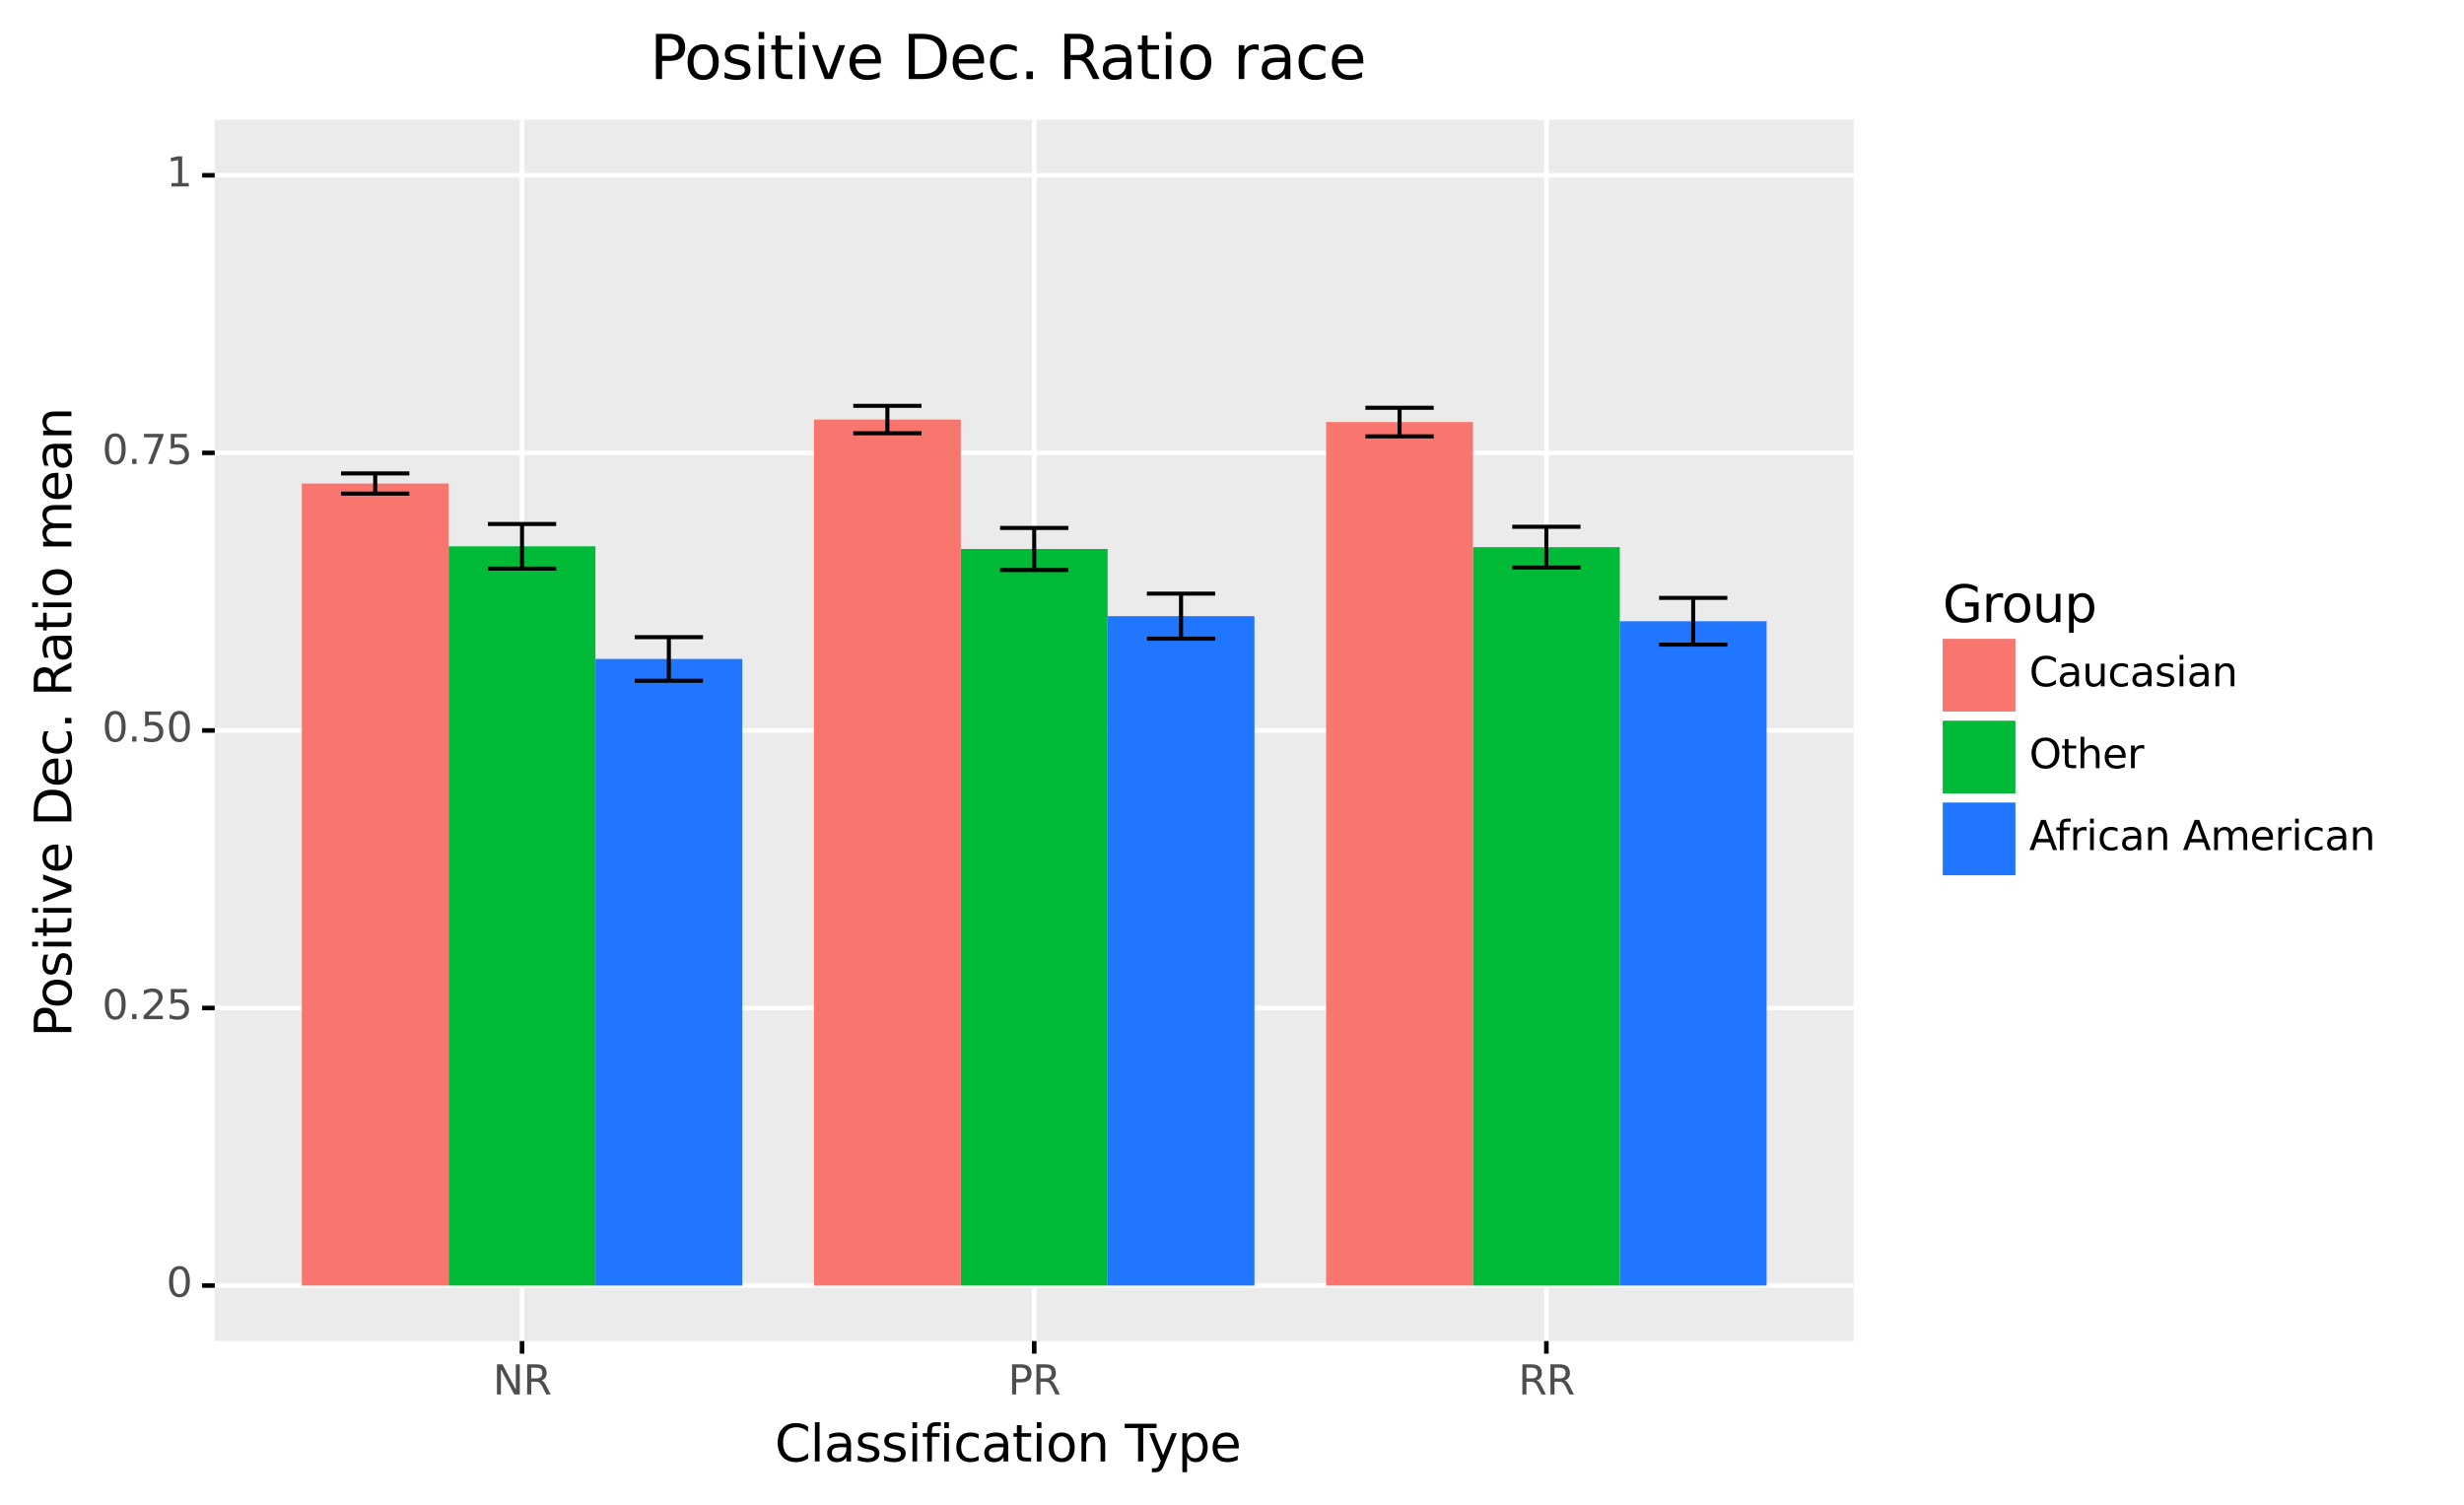 <?xml version="1.0" encoding="utf-8" standalone="no"?>
<!DOCTYPE svg PUBLIC "-//W3C//DTD SVG 1.1//EN"
  "http://www.w3.org/Graphics/SVG/1.1/DTD/svg11.dtd">
<svg xmlns:xlink="http://www.w3.org/1999/xlink" width="536.893pt" height="327.93pt" viewBox="0 0 536.893 327.93" xmlns="http://www.w3.org/2000/svg" version="1.1">
 <rect x="0" y="0" width="536.893" height="327.93" fill="#808080" stroke="none"/>
 <defs>
  <style type="text/css">*{stroke-linejoin: round; stroke-linecap: butt}</style>
 </defs>
 <g id="figure_1">
  <g id="patch_1">
   <path d="M 0 327.93 
L 536.893 327.93 
L 536.893 0 
L 0 0 
z
" style="fill: #ffffff; stroke: #ffffff; stroke-linejoin: miter"/>
  </g>
  <g id="axes_1">
   <g id="patch_2">
    <path d="M 46.79 292.217 
L 403.91 292.217 
L 403.91 26.105 
L 46.79 26.105 
z
" style="fill: #ebebeb"/>
   </g>
   <g id="matplotlib.axis_1">
    <g id="xtick_1">
     <g id="line2d_1">
      <path d="M 113.75 292.217 
L 113.75 26.105 
" clip-path="url(#p8789579116)" style="fill: none; stroke: #ffffff"/>
     </g>
     <g id="line2d_2">
      <path d="M 113.75 292.217 
" style="fill: none; stroke: #333333; stroke-width: 1.5"/>
      <defs>
       <path id="mdad5d3efa2" d="M 0 0 
L 0 2.75 
" style="stroke: #000000"/>
      </defs>
      <g>
       <use xlink:href="#mdad5d3efa2" x="113.75" y="292.217" style="fill: #333333; stroke: #000000"/>
      </g>
     </g>
     <g id="text_1">
      <!-- NR -->
      <g style="fill: #4d4d4d" transform="translate(107.401 303.854)scale(0.088 -0.088)">
       <defs>
        <path id="DejaVuSans-4e" d="M 628 4666 
L 1478 4666 
L 3547 763 
L 3547 4666 
L 4159 4666 
L 4159 0 
L 3309 0 
L 1241 3903 
L 1241 0 
L 628 0 
L 628 4666 
z
" transform="scale(0.016)"/>
        <path id="DejaVuSans-52" d="M 2841 2188 
Q 3044 2119 3236 1894 
Q 3428 1669 3622 1275 
L 4263 0 
L 3584 0 
L 2988 1197 
Q 2756 1666 2539 1819 
Q 2322 1972 1947 1972 
L 1259 1972 
L 1259 0 
L 628 0 
L 628 4666 
L 2053 4666 
Q 2853 4666 3247 4331 
Q 3641 3997 3641 3322 
Q 3641 2881 3436 2590 
Q 3231 2300 2841 2188 
z
M 1259 4147 
L 1259 2491 
L 2053 2491 
Q 2509 2491 2742 2702 
Q 2975 2913 2975 3322 
Q 2975 3731 2742 3939 
Q 2509 4147 2053 4147 
L 1259 4147 
z
" transform="scale(0.016)"/>
       </defs>
       <use xlink:href="#DejaVuSans-4e"/>
       <use xlink:href="#DejaVuSans-52" x="74.805"/>
      </g>
     </g>
    </g>
    <g id="xtick_2">
     <g id="line2d_3">
      <path d="M 225.35 292.217 
L 225.35 26.105 
" clip-path="url(#p8789579116)" style="fill: none; stroke: #ffffff"/>
     </g>
     <g id="line2d_4">
      <path d="M 225.35 292.217 
" style="fill: none; stroke: #333333; stroke-width: 1.5"/>
      <g>
       <use xlink:href="#mdad5d3efa2" x="225.35" y="292.217" style="fill: #333333; stroke: #000000"/>
      </g>
     </g>
     <g id="text_2">
      <!-- PR -->
      <g style="fill: #4d4d4d" transform="translate(219.639 303.854)scale(0.088 -0.088)">
       <defs>
        <path id="DejaVuSans-50" d="M 1259 4147 
L 1259 2394 
L 2053 2394 
Q 2494 2394 2734 2622 
Q 2975 2850 2975 3272 
Q 2975 3691 2734 3919 
Q 2494 4147 2053 4147 
L 1259 4147 
z
M 628 4666 
L 2053 4666 
Q 2838 4666 3239 4311 
Q 3641 3956 3641 3272 
Q 3641 2581 3239 2228 
Q 2838 1875 2053 1875 
L 1259 1875 
L 1259 0 
L 628 0 
L 628 4666 
z
" transform="scale(0.016)"/>
       </defs>
       <use xlink:href="#DejaVuSans-50"/>
       <use xlink:href="#DejaVuSans-52" x="60.303"/>
      </g>
     </g>
    </g>
    <g id="xtick_3">
     <g id="line2d_5">
      <path d="M 336.95 292.217 
L 336.95 26.105 
" clip-path="url(#p8789579116)" style="fill: none; stroke: #ffffff"/>
     </g>
     <g id="line2d_6">
      <path d="M 336.95 292.217 
" style="fill: none; stroke: #333333; stroke-width: 1.5"/>
      <g>
       <use xlink:href="#mdad5d3efa2" x="336.95" y="292.217" style="fill: #333333; stroke: #000000"/>
      </g>
     </g>
     <g id="text_3">
      <!-- RR -->
      <g style="fill: #4d4d4d" transform="translate(330.835 303.854)scale(0.088 -0.088)">
       <use xlink:href="#DejaVuSans-52"/>
       <use xlink:href="#DejaVuSans-52" x="69.482"/>
      </g>
     </g>
    </g>
    <g id="text_4">
     <!-- Classification Type -->
     <g transform="translate(168.82 318.442)scale(0.11 -0.11)">
      <defs>
       <path id="DejaVuSans-43" d="M 4122 4306 
L 4122 3641 
Q 3803 3938 3442 4084 
Q 3081 4231 2675 4231 
Q 1875 4231 1450 3742 
Q 1025 3253 1025 2328 
Q 1025 1406 1450 917 
Q 1875 428 2675 428 
Q 3081 428 3442 575 
Q 3803 722 4122 1019 
L 4122 359 
Q 3791 134 3420 21 
Q 3050 -91 2638 -91 
Q 1578 -91 968 557 
Q 359 1206 359 2328 
Q 359 3453 968 4101 
Q 1578 4750 2638 4750 
Q 3056 4750 3426 4639 
Q 3797 4528 4122 4306 
z
" transform="scale(0.016)"/>
       <path id="DejaVuSans-6c" d="M 603 4863 
L 1178 4863 
L 1178 0 
L 603 0 
L 603 4863 
z
" transform="scale(0.016)"/>
       <path id="DejaVuSans-61" d="M 2194 1759 
Q 1497 1759 1228 1600 
Q 959 1441 959 1056 
Q 959 750 1161 570 
Q 1363 391 1709 391 
Q 2188 391 2477 730 
Q 2766 1069 2766 1631 
L 2766 1759 
L 2194 1759 
z
M 3341 1997 
L 3341 0 
L 2766 0 
L 2766 531 
Q 2569 213 2275 61 
Q 1981 -91 1556 -91 
Q 1019 -91 701 211 
Q 384 513 384 1019 
Q 384 1609 779 1909 
Q 1175 2209 1959 2209 
L 2766 2209 
L 2766 2266 
Q 2766 2663 2505 2880 
Q 2244 3097 1772 3097 
Q 1472 3097 1187 3025 
Q 903 2953 641 2809 
L 641 3341 
Q 956 3463 1253 3523 
Q 1550 3584 1831 3584 
Q 2591 3584 2966 3190 
Q 3341 2797 3341 1997 
z
" transform="scale(0.016)"/>
       <path id="DejaVuSans-73" d="M 2834 3397 
L 2834 2853 
Q 2591 2978 2328 3040 
Q 2066 3103 1784 3103 
Q 1356 3103 1142 2972 
Q 928 2841 928 2578 
Q 928 2378 1081 2264 
Q 1234 2150 1697 2047 
L 1894 2003 
Q 2506 1872 2764 1633 
Q 3022 1394 3022 966 
Q 3022 478 2636 193 
Q 2250 -91 1575 -91 
Q 1294 -91 989 -36 
Q 684 19 347 128 
L 347 722 
Q 666 556 975 473 
Q 1284 391 1588 391 
Q 1994 391 2212 530 
Q 2431 669 2431 922 
Q 2431 1156 2273 1281 
Q 2116 1406 1581 1522 
L 1381 1569 
Q 847 1681 609 1914 
Q 372 2147 372 2553 
Q 372 3047 722 3315 
Q 1072 3584 1716 3584 
Q 2034 3584 2315 3537 
Q 2597 3491 2834 3397 
z
" transform="scale(0.016)"/>
       <path id="DejaVuSans-69" d="M 603 3500 
L 1178 3500 
L 1178 0 
L 603 0 
L 603 3500 
z
M 603 4863 
L 1178 4863 
L 1178 4134 
L 603 4134 
L 603 4863 
z
" transform="scale(0.016)"/>
       <path id="DejaVuSans-66" d="M 2375 4863 
L 2375 4384 
L 1825 4384 
Q 1516 4384 1395 4259 
Q 1275 4134 1275 3809 
L 1275 3500 
L 2222 3500 
L 2222 3053 
L 1275 3053 
L 1275 0 
L 697 0 
L 697 3053 
L 147 3053 
L 147 3500 
L 697 3500 
L 697 3744 
Q 697 4328 969 4595 
Q 1241 4863 1831 4863 
L 2375 4863 
z
" transform="scale(0.016)"/>
       <path id="DejaVuSans-63" d="M 3122 3366 
L 3122 2828 
Q 2878 2963 2633 3030 
Q 2388 3097 2138 3097 
Q 1578 3097 1268 2742 
Q 959 2388 959 1747 
Q 959 1106 1268 751 
Q 1578 397 2138 397 
Q 2388 397 2633 464 
Q 2878 531 3122 666 
L 3122 134 
Q 2881 22 2623 -34 
Q 2366 -91 2075 -91 
Q 1284 -91 818 406 
Q 353 903 353 1747 
Q 353 2603 823 3093 
Q 1294 3584 2113 3584 
Q 2378 3584 2631 3529 
Q 2884 3475 3122 3366 
z
" transform="scale(0.016)"/>
       <path id="DejaVuSans-74" d="M 1172 4494 
L 1172 3500 
L 2356 3500 
L 2356 3053 
L 1172 3053 
L 1172 1153 
Q 1172 725 1289 603 
Q 1406 481 1766 481 
L 2356 481 
L 2356 0 
L 1766 0 
Q 1100 0 847 248 
Q 594 497 594 1153 
L 594 3053 
L 172 3053 
L 172 3500 
L 594 3500 
L 594 4494 
L 1172 4494 
z
" transform="scale(0.016)"/>
       <path id="DejaVuSans-6f" d="M 1959 3097 
Q 1497 3097 1228 2736 
Q 959 2375 959 1747 
Q 959 1119 1226 758 
Q 1494 397 1959 397 
Q 2419 397 2687 759 
Q 2956 1122 2956 1747 
Q 2956 2369 2687 2733 
Q 2419 3097 1959 3097 
z
M 1959 3584 
Q 2709 3584 3137 3096 
Q 3566 2609 3566 1747 
Q 3566 888 3137 398 
Q 2709 -91 1959 -91 
Q 1206 -91 779 398 
Q 353 888 353 1747 
Q 353 2609 779 3096 
Q 1206 3584 1959 3584 
z
" transform="scale(0.016)"/>
       <path id="DejaVuSans-6e" d="M 3513 2113 
L 3513 0 
L 2938 0 
L 2938 2094 
Q 2938 2591 2744 2837 
Q 2550 3084 2163 3084 
Q 1697 3084 1428 2787 
Q 1159 2491 1159 1978 
L 1159 0 
L 581 0 
L 581 3500 
L 1159 3500 
L 1159 2956 
Q 1366 3272 1645 3428 
Q 1925 3584 2291 3584 
Q 2894 3584 3203 3211 
Q 3513 2838 3513 2113 
z
" transform="scale(0.016)"/>
       <path id="DejaVuSans-20" transform="scale(0.016)"/>
       <path id="DejaVuSans-54" d="M -19 4666 
L 3928 4666 
L 3928 4134 
L 2272 4134 
L 2272 0 
L 1638 0 
L 1638 4134 
L -19 4134 
L -19 4666 
z
" transform="scale(0.016)"/>
       <path id="DejaVuSans-79" d="M 2059 -325 
Q 1816 -950 1584 -1140 
Q 1353 -1331 966 -1331 
L 506 -1331 
L 506 -850 
L 844 -850 
Q 1081 -850 1212 -737 
Q 1344 -625 1503 -206 
L 1606 56 
L 191 3500 
L 800 3500 
L 1894 763 
L 2988 3500 
L 3597 3500 
L 2059 -325 
z
" transform="scale(0.016)"/>
       <path id="DejaVuSans-70" d="M 1159 525 
L 1159 -1331 
L 581 -1331 
L 581 3500 
L 1159 3500 
L 1159 2969 
Q 1341 3281 1617 3432 
Q 1894 3584 2278 3584 
Q 2916 3584 3314 3078 
Q 3713 2572 3713 1747 
Q 3713 922 3314 415 
Q 2916 -91 2278 -91 
Q 1894 -91 1617 61 
Q 1341 213 1159 525 
z
M 3116 1747 
Q 3116 2381 2855 2742 
Q 2594 3103 2138 3103 
Q 1681 3103 1420 2742 
Q 1159 2381 1159 1747 
Q 1159 1113 1420 752 
Q 1681 391 2138 391 
Q 2594 391 2855 752 
Q 3116 1113 3116 1747 
z
" transform="scale(0.016)"/>
       <path id="DejaVuSans-65" d="M 3597 1894 
L 3597 1613 
L 953 1613 
Q 991 1019 1311 708 
Q 1631 397 2203 397 
Q 2534 397 2845 478 
Q 3156 559 3463 722 
L 3463 178 
Q 3153 47 2828 -22 
Q 2503 -91 2169 -91 
Q 1331 -91 842 396 
Q 353 884 353 1716 
Q 353 2575 817 3079 
Q 1281 3584 2069 3584 
Q 2775 3584 3186 3129 
Q 3597 2675 3597 1894 
z
M 3022 2063 
Q 3016 2534 2758 2815 
Q 2500 3097 2075 3097 
Q 1594 3097 1305 2825 
Q 1016 2553 972 2059 
L 3022 2063 
z
" transform="scale(0.016)"/>
      </defs>
      <use xlink:href="#DejaVuSans-43"/>
      <use xlink:href="#DejaVuSans-6c" x="69.824"/>
      <use xlink:href="#DejaVuSans-61" x="97.607"/>
      <use xlink:href="#DejaVuSans-73" x="158.887"/>
      <use xlink:href="#DejaVuSans-73" x="210.986"/>
      <use xlink:href="#DejaVuSans-69" x="263.086"/>
      <use xlink:href="#DejaVuSans-66" x="290.869"/>
      <use xlink:href="#DejaVuSans-69" x="326.074"/>
      <use xlink:href="#DejaVuSans-63" x="353.857"/>
      <use xlink:href="#DejaVuSans-61" x="408.838"/>
      <use xlink:href="#DejaVuSans-74" x="470.117"/>
      <use xlink:href="#DejaVuSans-69" x="509.326"/>
      <use xlink:href="#DejaVuSans-6f" x="537.109"/>
      <use xlink:href="#DejaVuSans-6e" x="598.291"/>
      <use xlink:href="#DejaVuSans-20" x="661.67"/>
      <use xlink:href="#DejaVuSans-54" x="693.457"/>
      <use xlink:href="#DejaVuSans-79" x="738.916"/>
      <use xlink:href="#DejaVuSans-70" x="798.096"/>
      <use xlink:href="#DejaVuSans-65" x="861.572"/>
     </g>
    </g>
   </g>
   <g id="matplotlib.axis_2">
    <g id="ytick_1">
     <g id="line2d_7">
      <path d="M 46.79 280.121 
L 403.91 280.121 
" clip-path="url(#p8789579116)" style="fill: none; stroke: #ffffff"/>
     </g>
     <g id="line2d_8">
      <path d="M 46.79 280.121 
" style="fill: none; stroke: #333333; stroke-width: 1.5"/>
      <defs>
       <path id="mf60959ca1b" d="M 0 0 
L -2.75 0 
" style="stroke: #000000"/>
      </defs>
      <g>
       <use xlink:href="#mf60959ca1b" x="46.79" y="280.121" style="fill: #333333; stroke: #000000"/>
      </g>
     </g>
     <g id="text_5">
      <!-- 0 -->
      <g style="fill: #4d4d4d" transform="translate(36.241 282.55)scale(0.088 -0.088)">
       <defs>
        <path id="DejaVuSans-30" d="M 2034 4250 
Q 1547 4250 1301 3770 
Q 1056 3291 1056 2328 
Q 1056 1369 1301 889 
Q 1547 409 2034 409 
Q 2525 409 2770 889 
Q 3016 1369 3016 2328 
Q 3016 3291 2770 3770 
Q 2525 4250 2034 4250 
z
M 2034 4750 
Q 2819 4750 3233 4129 
Q 3647 3509 3647 2328 
Q 3647 1150 3233 529 
Q 2819 -91 2034 -91 
Q 1250 -91 836 529 
Q 422 1150 422 2328 
Q 422 3509 836 4129 
Q 1250 4750 2034 4750 
z
" transform="scale(0.016)"/>
       </defs>
       <use xlink:href="#DejaVuSans-30"/>
      </g>
     </g>
    </g>
    <g id="ytick_2">
     <g id="line2d_9">
      <path d="M 46.79 219.641 
L 403.91 219.641 
" clip-path="url(#p8789579116)" style="fill: none; stroke: #ffffff"/>
     </g>
     <g id="line2d_10">
      <path d="M 46.79 219.641 
" style="fill: none; stroke: #333333; stroke-width: 1.5"/>
      <g>
       <use xlink:href="#mf60959ca1b" x="46.79" y="219.641" style="fill: #333333; stroke: #000000"/>
      </g>
     </g>
     <g id="text_6">
      <!-- 0.25 -->
      <g style="fill: #4d4d4d" transform="translate(22.246 222.07)scale(0.088 -0.088)">
       <defs>
        <path id="DejaVuSans-2e" d="M 684 794 
L 1344 794 
L 1344 0 
L 684 0 
L 684 794 
z
" transform="scale(0.016)"/>
        <path id="DejaVuSans-32" d="M 1228 531 
L 3431 531 
L 3431 0 
L 469 0 
L 469 531 
Q 828 903 1448 1529 
Q 2069 2156 2228 2338 
Q 2531 2678 2651 2914 
Q 2772 3150 2772 3378 
Q 2772 3750 2511 3984 
Q 2250 4219 1831 4219 
Q 1534 4219 1204 4116 
Q 875 4013 500 3803 
L 500 4441 
Q 881 4594 1212 4672 
Q 1544 4750 1819 4750 
Q 2544 4750 2975 4387 
Q 3406 4025 3406 3419 
Q 3406 3131 3298 2873 
Q 3191 2616 2906 2266 
Q 2828 2175 2409 1742 
Q 1991 1309 1228 531 
z
" transform="scale(0.016)"/>
        <path id="DejaVuSans-35" d="M 691 4666 
L 3169 4666 
L 3169 4134 
L 1269 4134 
L 1269 2991 
Q 1406 3038 1543 3061 
Q 1681 3084 1819 3084 
Q 2600 3084 3056 2656 
Q 3513 2228 3513 1497 
Q 3513 744 3044 326 
Q 2575 -91 1722 -91 
Q 1428 -91 1123 -41 
Q 819 9 494 109 
L 494 744 
Q 775 591 1075 516 
Q 1375 441 1709 441 
Q 2250 441 2565 725 
Q 2881 1009 2881 1497 
Q 2881 1984 2565 2268 
Q 2250 2553 1709 2553 
Q 1456 2553 1204 2497 
Q 953 2441 691 2322 
L 691 4666 
z
" transform="scale(0.016)"/>
       </defs>
       <use xlink:href="#DejaVuSans-30"/>
       <use xlink:href="#DejaVuSans-2e" x="63.623"/>
       <use xlink:href="#DejaVuSans-32" x="95.41"/>
       <use xlink:href="#DejaVuSans-35" x="159.033"/>
      </g>
     </g>
    </g>
    <g id="ytick_3">
     <g id="line2d_11">
      <path d="M 46.79 159.161 
L 403.91 159.161 
" clip-path="url(#p8789579116)" style="fill: none; stroke: #ffffff"/>
     </g>
     <g id="line2d_12">
      <path d="M 46.79 159.161 
" style="fill: none; stroke: #333333; stroke-width: 1.5"/>
      <g>
       <use xlink:href="#mf60959ca1b" x="46.79" y="159.161" style="fill: #333333; stroke: #000000"/>
      </g>
     </g>
     <g id="text_7">
      <!-- 0.50 -->
      <g style="fill: #4d4d4d" transform="translate(22.246 161.59)scale(0.088 -0.088)">
       <use xlink:href="#DejaVuSans-30"/>
       <use xlink:href="#DejaVuSans-2e" x="63.623"/>
       <use xlink:href="#DejaVuSans-35" x="95.41"/>
       <use xlink:href="#DejaVuSans-30" x="159.033"/>
      </g>
     </g>
    </g>
    <g id="ytick_4">
     <g id="line2d_13">
      <path d="M 46.79 98.681 
L 403.91 98.681 
" clip-path="url(#p8789579116)" style="fill: none; stroke: #ffffff"/>
     </g>
     <g id="line2d_14">
      <path d="M 46.79 98.681 
" style="fill: none; stroke: #333333; stroke-width: 1.5"/>
      <g>
       <use xlink:href="#mf60959ca1b" x="46.79" y="98.681" style="fill: #333333; stroke: #000000"/>
      </g>
     </g>
     <g id="text_8">
      <!-- 0.75 -->
      <g style="fill: #4d4d4d" transform="translate(22.246 101.11)scale(0.088 -0.088)">
       <defs>
        <path id="DejaVuSans-37" d="M 525 4666 
L 3525 4666 
L 3525 4397 
L 1831 0 
L 1172 0 
L 2766 4134 
L 525 4134 
L 525 4666 
z
" transform="scale(0.016)"/>
       </defs>
       <use xlink:href="#DejaVuSans-30"/>
       <use xlink:href="#DejaVuSans-2e" x="63.623"/>
       <use xlink:href="#DejaVuSans-37" x="95.41"/>
       <use xlink:href="#DejaVuSans-35" x="159.033"/>
      </g>
     </g>
    </g>
    <g id="ytick_5">
     <g id="line2d_15">
      <path d="M 46.79 38.201 
L 403.91 38.201 
" clip-path="url(#p8789579116)" style="fill: none; stroke: #ffffff"/>
     </g>
     <g id="line2d_16">
      <path d="M 46.79 38.201 
" style="fill: none; stroke: #333333; stroke-width: 1.5"/>
      <g>
       <use xlink:href="#mf60959ca1b" x="46.79" y="38.201" style="fill: #333333; stroke: #000000"/>
      </g>
     </g>
     <g id="text_9">
      <!-- 1 -->
      <g style="fill: #4d4d4d" transform="translate(36.241 40.63)scale(0.088 -0.088)">
       <defs>
        <path id="DejaVuSans-31" d="M 794 531 
L 1825 531 
L 1825 4091 
L 703 3866 
L 703 4441 
L 1819 4666 
L 2450 4666 
L 2450 531 
L 3481 531 
L 3481 0 
L 794 0 
L 794 531 
z
" transform="scale(0.016)"/>
       </defs>
       <use xlink:href="#DejaVuSans-31"/>
      </g>
     </g>
    </g>
    <g id="ytick_6"/>
    <g id="ytick_7"/>
    <g id="ytick_8"/>
    <g id="ytick_9"/>
    <g id="text_10">
     <!-- Positive Dec. Ratio mean -->
     <g transform="translate(15.558 225.983)rotate(-90)scale(0.11 -0.11)">
      <defs>
       <path id="DejaVuSans-76" d="M 191 3500 
L 800 3500 
L 1894 563 
L 2988 3500 
L 3597 3500 
L 2284 0 
L 1503 0 
L 191 3500 
z
" transform="scale(0.016)"/>
       <path id="DejaVuSans-44" d="M 1259 4147 
L 1259 519 
L 2022 519 
Q 2988 519 3436 956 
Q 3884 1394 3884 2338 
Q 3884 3275 3436 3711 
Q 2988 4147 2022 4147 
L 1259 4147 
z
M 628 4666 
L 1925 4666 
Q 3281 4666 3915 4102 
Q 4550 3538 4550 2338 
Q 4550 1131 3912 565 
Q 3275 0 1925 0 
L 628 0 
L 628 4666 
z
" transform="scale(0.016)"/>
       <path id="DejaVuSans-6d" d="M 3328 2828 
Q 3544 3216 3844 3400 
Q 4144 3584 4550 3584 
Q 5097 3584 5394 3201 
Q 5691 2819 5691 2113 
L 5691 0 
L 5113 0 
L 5113 2094 
Q 5113 2597 4934 2840 
Q 4756 3084 4391 3084 
Q 3944 3084 3684 2787 
Q 3425 2491 3425 1978 
L 3425 0 
L 2847 0 
L 2847 2094 
Q 2847 2600 2669 2842 
Q 2491 3084 2119 3084 
Q 1678 3084 1418 2786 
Q 1159 2488 1159 1978 
L 1159 0 
L 581 0 
L 581 3500 
L 1159 3500 
L 1159 2956 
Q 1356 3278 1631 3431 
Q 1906 3584 2284 3584 
Q 2666 3584 2933 3390 
Q 3200 3197 3328 2828 
z
" transform="scale(0.016)"/>
      </defs>
      <use xlink:href="#DejaVuSans-50"/>
      <use xlink:href="#DejaVuSans-6f" x="56.678"/>
      <use xlink:href="#DejaVuSans-73" x="117.859"/>
      <use xlink:href="#DejaVuSans-69" x="169.959"/>
      <use xlink:href="#DejaVuSans-74" x="197.742"/>
      <use xlink:href="#DejaVuSans-69" x="236.951"/>
      <use xlink:href="#DejaVuSans-76" x="264.734"/>
      <use xlink:href="#DejaVuSans-65" x="323.914"/>
      <use xlink:href="#DejaVuSans-20" x="385.438"/>
      <use xlink:href="#DejaVuSans-44" x="417.225"/>
      <use xlink:href="#DejaVuSans-65" x="494.227"/>
      <use xlink:href="#DejaVuSans-63" x="555.75"/>
      <use xlink:href="#DejaVuSans-2e" x="610.73"/>
      <use xlink:href="#DejaVuSans-20" x="642.518"/>
      <use xlink:href="#DejaVuSans-52" x="674.305"/>
      <use xlink:href="#DejaVuSans-61" x="741.537"/>
      <use xlink:href="#DejaVuSans-74" x="802.816"/>
      <use xlink:href="#DejaVuSans-69" x="842.025"/>
      <use xlink:href="#DejaVuSans-6f" x="869.809"/>
      <use xlink:href="#DejaVuSans-20" x="930.99"/>
      <use xlink:href="#DejaVuSans-6d" x="962.777"/>
      <use xlink:href="#DejaVuSans-65" x="1060.189"/>
      <use xlink:href="#DejaVuSans-61" x="1121.713"/>
      <use xlink:href="#DejaVuSans-6e" x="1182.992"/>
     </g>
    </g>
   </g>
   <g id="PolyCollection_1">
    <path d="M 129.746 280.121 
L 129.746 143.586 
L 161.738 143.586 
L 161.738 280.121 
z
" clip-path="url(#p8789579116)" style="fill: #2176ff"/>
    <path d="M 97.754 280.121 
L 97.754 119.041 
L 129.746 119.041 
L 129.746 280.121 
z
" clip-path="url(#p8789579116)" style="fill: #00ba38"/>
    <path d="M 65.762 280.121 
L 65.762 105.357 
L 97.754 105.357 
L 97.754 280.121 
z
" clip-path="url(#p8789579116)" style="fill: #f8766d"/>
    <path d="M 241.346 280.121 
L 241.346 134.258 
L 273.338 134.258 
L 273.338 280.121 
z
" clip-path="url(#p8789579116)" style="fill: #2176ff"/>
    <path d="M 209.354 280.121 
L 209.354 119.619 
L 241.346 119.619 
L 241.346 280.121 
z
" clip-path="url(#p8789579116)" style="fill: #00ba38"/>
    <path d="M 177.362 280.121 
L 177.362 91.417 
L 209.354 91.417 
L 209.354 280.121 
z
" clip-path="url(#p8789579116)" style="fill: #f8766d"/>
    <path d="M 352.946 280.121 
L 352.946 135.368 
L 384.938 135.368 
L 384.938 280.121 
z
" clip-path="url(#p8789579116)" style="fill: #2176ff"/>
    <path d="M 320.954 280.121 
L 320.954 119.224 
L 352.946 119.224 
L 352.946 280.121 
z
" clip-path="url(#p8789579116)" style="fill: #00ba38"/>
    <path d="M 288.962 280.121 
L 288.962 91.962 
L 320.954 91.962 
L 320.954 280.121 
z
" clip-path="url(#p8789579116)" style="fill: #f8766d"/>
   </g>
   <g id="LineCollection_1">
    <path d="M 74.318 107.553 
L 89.198 107.553 
" clip-path="url(#p8789579116)" style="fill: none; stroke: #000000; stroke-width: 0.886"/>
    <path d="M 74.318 103.161 
L 89.198 103.161 
" clip-path="url(#p8789579116)" style="fill: none; stroke: #000000; stroke-width: 0.886"/>
    <path d="M 81.758 103.161 
L 81.758 107.553 
" clip-path="url(#p8789579116)" style="fill: none; stroke: #000000; stroke-width: 0.886"/>
   </g>
   <g id="LineCollection_2">
    <path d="M 106.31 123.903 
L 121.19 123.903 
" clip-path="url(#p8789579116)" style="fill: none; stroke: #000000; stroke-width: 0.886"/>
    <path d="M 106.31 114.179 
L 121.19 114.179 
" clip-path="url(#p8789579116)" style="fill: none; stroke: #000000; stroke-width: 0.886"/>
    <path d="M 113.75 114.179 
L 113.75 123.903 
" clip-path="url(#p8789579116)" style="fill: none; stroke: #000000; stroke-width: 0.886"/>
   </g>
   <g id="LineCollection_3">
    <path d="M 138.302 148.345 
L 153.182 148.345 
" clip-path="url(#p8789579116)" style="fill: none; stroke: #000000; stroke-width: 0.886"/>
    <path d="M 138.302 138.828 
L 153.182 138.828 
" clip-path="url(#p8789579116)" style="fill: none; stroke: #000000; stroke-width: 0.886"/>
    <path d="M 145.742 138.828 
L 145.742 148.345 
" clip-path="url(#p8789579116)" style="fill: none; stroke: #000000; stroke-width: 0.886"/>
   </g>
   <g id="LineCollection_4">
    <path d="M 185.918 94.404 
L 200.798 94.404 
" clip-path="url(#p8789579116)" style="fill: none; stroke: #000000; stroke-width: 0.886"/>
    <path d="M 185.918 88.43 
L 200.798 88.43 
" clip-path="url(#p8789579116)" style="fill: none; stroke: #000000; stroke-width: 0.886"/>
    <path d="M 193.358 88.43 
L 193.358 94.404 
" clip-path="url(#p8789579116)" style="fill: none; stroke: #000000; stroke-width: 0.886"/>
   </g>
   <g id="LineCollection_5">
    <path d="M 217.91 124.204 
L 232.79 124.204 
" clip-path="url(#p8789579116)" style="fill: none; stroke: #000000; stroke-width: 0.886"/>
    <path d="M 217.91 115.034 
L 232.79 115.034 
" clip-path="url(#p8789579116)" style="fill: none; stroke: #000000; stroke-width: 0.886"/>
    <path d="M 225.35 115.034 
L 225.35 124.204 
" clip-path="url(#p8789579116)" style="fill: none; stroke: #000000; stroke-width: 0.886"/>
   </g>
   <g id="LineCollection_6">
    <path d="M 249.902 139.168 
L 264.782 139.168 
" clip-path="url(#p8789579116)" style="fill: none; stroke: #000000; stroke-width: 0.886"/>
    <path d="M 249.902 129.348 
L 264.782 129.348 
" clip-path="url(#p8789579116)" style="fill: none; stroke: #000000; stroke-width: 0.886"/>
    <path d="M 257.342 129.348 
L 257.342 139.168 
" clip-path="url(#p8789579116)" style="fill: none; stroke: #000000; stroke-width: 0.886"/>
   </g>
   <g id="LineCollection_7">
    <path d="M 297.518 95.075 
L 312.398 95.075 
" clip-path="url(#p8789579116)" style="fill: none; stroke: #000000; stroke-width: 0.886"/>
    <path d="M 297.518 88.85 
L 312.398 88.85 
" clip-path="url(#p8789579116)" style="fill: none; stroke: #000000; stroke-width: 0.886"/>
    <path d="M 304.958 88.85 
L 304.958 95.075 
" clip-path="url(#p8789579116)" style="fill: none; stroke: #000000; stroke-width: 0.886"/>
   </g>
   <g id="LineCollection_8">
    <path d="M 329.51 123.67 
L 344.39 123.67 
" clip-path="url(#p8789579116)" style="fill: none; stroke: #000000; stroke-width: 0.886"/>
    <path d="M 329.51 114.778 
L 344.39 114.778 
" clip-path="url(#p8789579116)" style="fill: none; stroke: #000000; stroke-width: 0.886"/>
    <path d="M 336.95 114.778 
L 336.95 123.67 
" clip-path="url(#p8789579116)" style="fill: none; stroke: #000000; stroke-width: 0.886"/>
   </g>
   <g id="LineCollection_9">
    <path d="M 361.502 140.458 
L 376.382 140.458 
" clip-path="url(#p8789579116)" style="fill: none; stroke: #000000; stroke-width: 0.886"/>
    <path d="M 361.502 130.279 
L 376.382 130.279 
" clip-path="url(#p8789579116)" style="fill: none; stroke: #000000; stroke-width: 0.886"/>
    <path d="M 368.942 130.279 
L 368.942 140.458 
" clip-path="url(#p8789579116)" style="fill: none; stroke: #000000; stroke-width: 0.886"/>
   </g>
   <g id="patch_3">
    <path d="M 411.11 202.916 
L 529.693 202.916 
L 529.693 111.95 
L 411.11 111.95 
z
" style="fill: #ffffff"/>
   </g>
   <g id="text_11">
    <!-- Group -->
    <g transform="translate(423.31 135.544)scale(0.11 -0.11)">
     <defs>
      <path id="DejaVuSans-47" d="M 3809 666 
L 3809 1919 
L 2778 1919 
L 2778 2438 
L 4434 2438 
L 4434 434 
Q 4069 175 3628 42 
Q 3188 -91 2688 -91 
Q 1594 -91 976 548 
Q 359 1188 359 2328 
Q 359 3472 976 4111 
Q 1594 4750 2688 4750 
Q 3144 4750 3555 4637 
Q 3966 4525 4313 4306 
L 4313 3634 
Q 3963 3931 3569 4081 
Q 3175 4231 2741 4231 
Q 1884 4231 1454 3753 
Q 1025 3275 1025 2328 
Q 1025 1384 1454 906 
Q 1884 428 2741 428 
Q 3075 428 3337 486 
Q 3600 544 3809 666 
z
" transform="scale(0.016)"/>
      <path id="DejaVuSans-72" d="M 2631 2963 
Q 2534 3019 2420 3045 
Q 2306 3072 2169 3072 
Q 1681 3072 1420 2755 
Q 1159 2438 1159 1844 
L 1159 0 
L 581 0 
L 581 3500 
L 1159 3500 
L 1159 2956 
Q 1341 3275 1631 3429 
Q 1922 3584 2338 3584 
Q 2397 3584 2469 3576 
Q 2541 3569 2628 3553 
L 2631 2963 
z
" transform="scale(0.016)"/>
      <path id="DejaVuSans-75" d="M 544 1381 
L 544 3500 
L 1119 3500 
L 1119 1403 
Q 1119 906 1312 657 
Q 1506 409 1894 409 
Q 2359 409 2629 706 
Q 2900 1003 2900 1516 
L 2900 3500 
L 3475 3500 
L 3475 0 
L 2900 0 
L 2900 538 
Q 2691 219 2414 64 
Q 2138 -91 1772 -91 
Q 1169 -91 856 284 
Q 544 659 544 1381 
z
M 1991 3584 
L 1991 3584 
z
" transform="scale(0.016)"/>
     </defs>
     <use xlink:href="#DejaVuSans-47"/>
     <use xlink:href="#DejaVuSans-72" x="77.49"/>
     <use xlink:href="#DejaVuSans-6f" x="116.354"/>
     <use xlink:href="#DejaVuSans-75" x="177.535"/>
     <use xlink:href="#DejaVuSans-70" x="240.914"/>
    </g>
   </g>
   <g id="patch_4">
    <path d="M 423.31 155.036 
L 439.15 155.036 
L 439.15 139.196 
L 423.31 139.196 
z
" clip-path="url(#p047c4e3282)" style="fill: #f2f2f2"/>
   </g>
   <g id="patch_5">
    <path d="M 423.31 155.036 
L 439.15 155.036 
L 439.15 139.196 
L 423.31 139.196 
z
" clip-path="url(#p047c4e3282)" style="fill: #f8766d"/>
   </g>
   <g id="text_12">
    <!-- Caucasian -->
    <g transform="translate(442.15 149.545)scale(0.088 -0.088)">
     <use xlink:href="#DejaVuSans-43"/>
     <use xlink:href="#DejaVuSans-61" x="69.824"/>
     <use xlink:href="#DejaVuSans-75" x="131.104"/>
     <use xlink:href="#DejaVuSans-63" x="194.482"/>
     <use xlink:href="#DejaVuSans-61" x="249.463"/>
     <use xlink:href="#DejaVuSans-73" x="310.742"/>
     <use xlink:href="#DejaVuSans-69" x="362.842"/>
     <use xlink:href="#DejaVuSans-61" x="390.625"/>
     <use xlink:href="#DejaVuSans-6e" x="451.904"/>
    </g>
   </g>
   <g id="patch_6">
    <path d="M 423.31 172.876 
L 439.15 172.876 
L 439.15 157.036 
L 423.31 157.036 
z
" clip-path="url(#pcc49b5d536)" style="fill: #f2f2f2"/>
   </g>
   <g id="patch_7">
    <path d="M 423.31 172.876 
L 439.15 172.876 
L 439.15 157.036 
L 423.31 157.036 
z
" clip-path="url(#pcc49b5d536)" style="fill: #00ba38"/>
   </g>
   <g id="text_13">
    <!-- Other -->
    <g transform="translate(442.15 167.385)scale(0.088 -0.088)">
     <defs>
      <path id="DejaVuSans-4f" d="M 2522 4238 
Q 1834 4238 1429 3725 
Q 1025 3213 1025 2328 
Q 1025 1447 1429 934 
Q 1834 422 2522 422 
Q 3209 422 3611 934 
Q 4013 1447 4013 2328 
Q 4013 3213 3611 3725 
Q 3209 4238 2522 4238 
z
M 2522 4750 
Q 3503 4750 4090 4092 
Q 4678 3434 4678 2328 
Q 4678 1225 4090 567 
Q 3503 -91 2522 -91 
Q 1538 -91 948 565 
Q 359 1222 359 2328 
Q 359 3434 948 4092 
Q 1538 4750 2522 4750 
z
" transform="scale(0.016)"/>
      <path id="DejaVuSans-68" d="M 3513 2113 
L 3513 0 
L 2938 0 
L 2938 2094 
Q 2938 2591 2744 2837 
Q 2550 3084 2163 3084 
Q 1697 3084 1428 2787 
Q 1159 2491 1159 1978 
L 1159 0 
L 581 0 
L 581 4863 
L 1159 4863 
L 1159 2956 
Q 1366 3272 1645 3428 
Q 1925 3584 2291 3584 
Q 2894 3584 3203 3211 
Q 3513 2838 3513 2113 
z
" transform="scale(0.016)"/>
     </defs>
     <use xlink:href="#DejaVuSans-4f"/>
     <use xlink:href="#DejaVuSans-74" x="78.711"/>
     <use xlink:href="#DejaVuSans-68" x="117.92"/>
     <use xlink:href="#DejaVuSans-65" x="181.299"/>
     <use xlink:href="#DejaVuSans-72" x="242.822"/>
    </g>
   </g>
   <g id="patch_8">
    <path d="M 423.31 190.716 
L 439.15 190.716 
L 439.15 174.876 
L 423.31 174.876 
z
" clip-path="url(#p6ea4ba6a11)" style="fill: #f2f2f2"/>
   </g>
   <g id="patch_9">
    <path d="M 423.31 190.716 
L 439.15 190.716 
L 439.15 174.876 
L 423.31 174.876 
z
" clip-path="url(#p6ea4ba6a11)" style="fill: #2176ff"/>
   </g>
   <g id="text_14">
    <!-- African American -->
    <g transform="translate(442.15 185.225)scale(0.088 -0.088)">
     <defs>
      <path id="DejaVuSans-41" d="M 2188 4044 
L 1331 1722 
L 3047 1722 
L 2188 4044 
z
M 1831 4666 
L 2547 4666 
L 4325 0 
L 3669 0 
L 3244 1197 
L 1141 1197 
L 716 0 
L 50 0 
L 1831 4666 
z
" transform="scale(0.016)"/>
     </defs>
     <use xlink:href="#DejaVuSans-41"/>
     <use xlink:href="#DejaVuSans-66" x="64.783"/>
     <use xlink:href="#DejaVuSans-72" x="99.988"/>
     <use xlink:href="#DejaVuSans-69" x="141.102"/>
     <use xlink:href="#DejaVuSans-63" x="168.885"/>
     <use xlink:href="#DejaVuSans-61" x="223.865"/>
     <use xlink:href="#DejaVuSans-6e" x="285.145"/>
     <use xlink:href="#DejaVuSans-20" x="348.523"/>
     <use xlink:href="#DejaVuSans-41" x="380.311"/>
     <use xlink:href="#DejaVuSans-6d" x="448.719"/>
     <use xlink:href="#DejaVuSans-65" x="546.131"/>
     <use xlink:href="#DejaVuSans-72" x="607.654"/>
     <use xlink:href="#DejaVuSans-69" x="648.768"/>
     <use xlink:href="#DejaVuSans-63" x="676.551"/>
     <use xlink:href="#DejaVuSans-61" x="731.531"/>
     <use xlink:href="#DejaVuSans-6e" x="792.811"/>
    </g>
   </g>
  </g>
  <g id="text_15">
   <!-- Positive Dec. Ratio race -->
   <g transform="translate(141.599 17.23)scale(0.132 -0.132)">
    <use xlink:href="#DejaVuSans-50"/>
    <use xlink:href="#DejaVuSans-6f" x="56.678"/>
    <use xlink:href="#DejaVuSans-73" x="117.859"/>
    <use xlink:href="#DejaVuSans-69" x="169.959"/>
    <use xlink:href="#DejaVuSans-74" x="197.742"/>
    <use xlink:href="#DejaVuSans-69" x="236.951"/>
    <use xlink:href="#DejaVuSans-76" x="264.734"/>
    <use xlink:href="#DejaVuSans-65" x="323.914"/>
    <use xlink:href="#DejaVuSans-20" x="385.438"/>
    <use xlink:href="#DejaVuSans-44" x="417.225"/>
    <use xlink:href="#DejaVuSans-65" x="494.227"/>
    <use xlink:href="#DejaVuSans-63" x="555.75"/>
    <use xlink:href="#DejaVuSans-2e" x="610.73"/>
    <use xlink:href="#DejaVuSans-20" x="642.518"/>
    <use xlink:href="#DejaVuSans-52" x="674.305"/>
    <use xlink:href="#DejaVuSans-61" x="741.537"/>
    <use xlink:href="#DejaVuSans-74" x="802.816"/>
    <use xlink:href="#DejaVuSans-69" x="842.025"/>
    <use xlink:href="#DejaVuSans-6f" x="869.809"/>
    <use xlink:href="#DejaVuSans-20" x="930.99"/>
    <use xlink:href="#DejaVuSans-72" x="962.777"/>
    <use xlink:href="#DejaVuSans-61" x="1003.891"/>
    <use xlink:href="#DejaVuSans-63" x="1065.17"/>
    <use xlink:href="#DejaVuSans-65" x="1120.15"/>
   </g>
  </g>
 </g>
 <defs>
  <clipPath id="p8789579116">
   <rect x="46.79" y="26.105" width="357.12" height="266.112"/>
  </clipPath>
  <clipPath id="p047c4e3282">
   <path d="M 423.31 155.036 
L 423.31 139.196 
L 439.15 139.196 
L 439.15 155.036 
"/>
  </clipPath>
  <clipPath id="pcc49b5d536">
   <path d="M 423.31 172.876 
L 423.31 157.036 
L 439.15 157.036 
L 439.15 172.876 
"/>
  </clipPath>
  <clipPath id="p6ea4ba6a11">
   <path d="M 423.31 190.716 
L 423.31 174.876 
L 439.15 174.876 
L 439.15 190.716 
"/>
  </clipPath>
 </defs>
</svg>
